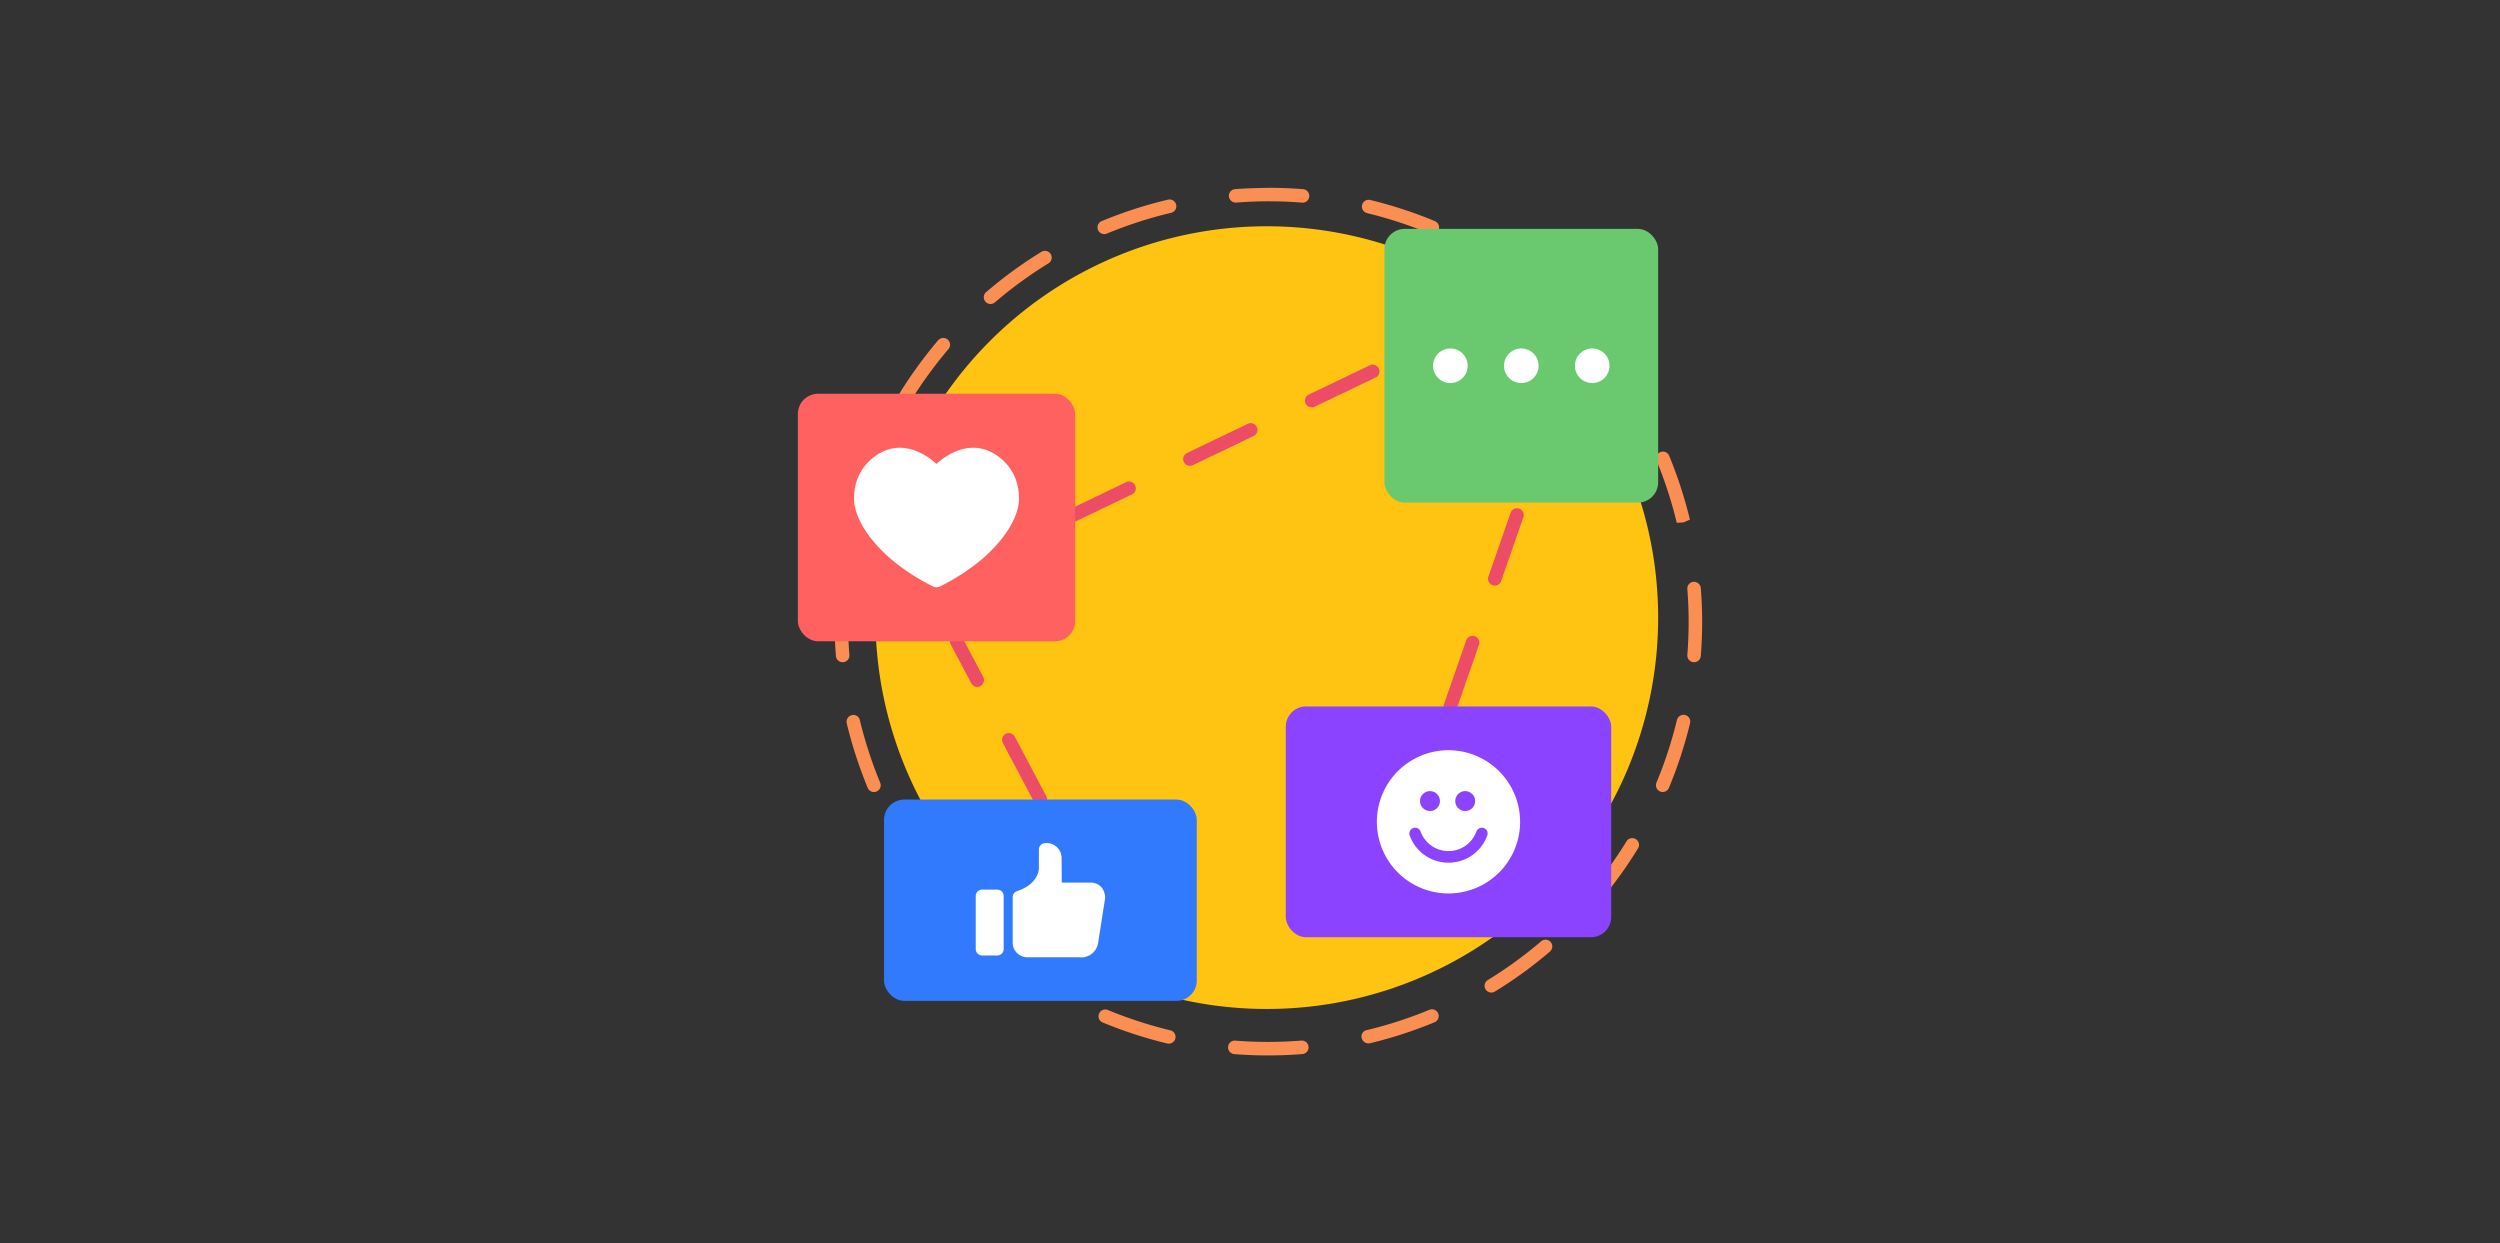 <svg data-tags="dashboard thumbnails,listening" xmlns="http://www.w3.org/2000/svg" viewBox="0 0 185 92"><rect x="0" y="0" width="185" height="92" fill="#333333" stroke="none"/><path d="M93.83 78.102c-.828 0-1.666-.032-2.491-.098a.5.5 0 0 1-.46-.537.49.49 0 0 1 .538-.459 31.035 31.035 0 0 0 4.877-.005.5.5 0 1 1 .08.997c-.843.068-1.7.102-2.545.102Zm-7.344-.872a.54.54 0 0 1-.117-.014 32.147 32.147 0 0 1-4.786-1.56.5.5 0 0 1 .383-.923 31.167 31.167 0 0 0 4.638 1.51.5.5 0 0 1-.118.987Zm14.786-.02a.516.516 0 0 1-.504-.375.48.48 0 0 1 .34-.6l.087-.018a31.49 31.49 0 0 0 4.558-1.483.5.5 0 1 1 .38.924 32.348 32.348 0 0 1-4.738 1.539.515.515 0 0 1-.123.013Zm9.088-3.76a.5.5 0 0 1-.26-.927 31.12 31.12 0 0 0 3.945-2.867.5.5 0 0 1 .65.76 32.034 32.034 0 0 1-4.074 2.96.495.495 0 0 1-.26.074Zm-33-.006a.495.495 0 0 1-.261-.073 32.36 32.36 0 0 1-4.076-2.956.5.5 0 1 1 .649-.762 31.358 31.358 0 0 0 3.948 2.864.5.5 0 0 1-.26.927Zm-7.522-6.411a.5.5 0 0 1-.38-.175 32.01 32.01 0 0 1-2.962-4.07.5.5 0 1 1 .852-.524 31.061 31.061 0 0 0 2.87 3.944.5.5 0 0 1-.38.825Zm48.035-.002a.493.493 0 0 1-.324-.12.499.499 0 0 1-.056-.704 31.44 31.44 0 0 0 2.867-3.948.5.5 0 1 1 .852.524 32.2 32.2 0 0 1-2.96 4.072.497.497 0 0 1-.379.176Zm-53.201-8.42a.499.499 0 0 1-.462-.31 32.637 32.637 0 0 1-1.55-4.765.51.51 0 0 1 .357-.612.49.49 0 0 1 .605.336.71.71 0 0 1 .02.088 31.779 31.779 0 0 0 1.492 4.572.499.499 0 0 1-.272.653.484.484 0 0 1-.19.038Zm58.368-.004a.515.515 0 0 1-.192-.038.501.501 0 0 1-.27-.654 31.115 31.115 0 0 0 1.515-4.635.507.507 0 0 1 .603-.37.501.501 0 0 1 .37.604 32.345 32.345 0 0 1-1.564 4.785.502.502 0 0 1-.462.308Zm2.322-9.603a.562.562 0 0 1-.04-.002.5.5 0 0 1-.459-.538 31.08 31.08 0 0 0 0-4.875.5.5 0 0 1 .46-.537.517.517 0 0 1 .536.46 31.624 31.624 0 0 1 0 5.032.499.499 0 0 1-.497.46Zm-63.006 0a.499.499 0 0 1-.497-.46 32.027 32.027 0 0 1-.104-2.572c0-.827.033-1.655.097-2.463a.49.49 0 0 1 .537-.459.499.499 0 0 1 .459.537c-.06.783-.092 1.585-.093 2.386 0 .822.034 1.661.1 2.491a.499.499 0 0 1-.458.538.546.546 0 0 1-.04.002Zm.765-9.848a.491.491 0 0 1-.117-.014.501.501 0 0 1-.37-.603 32.34 32.34 0 0 1 1.555-4.789.5.5 0 1 1 .924.383 31.211 31.211 0 0 0-1.506 4.64.5.5 0 0 1-.486.383Zm60.98-.385.487-.117-.506.037a31.258 31.258 0 0 0-1.479-4.563.5.5 0 1 1 .924-.38 32.35 32.35 0 0 1 1.527 4.705l-.466.2Zm-57.204-8.747a.5.5 0 0 1-.426-.76 32.236 32.236 0 0 1 2.95-4.079.5.5 0 0 1 .763.649 31.218 31.218 0 0 0-2.86 3.95.499.499 0 0 1-.427.24Zm53.927-.005a.5.5 0 0 1-.427-.24 31.155 31.155 0 0 0-2.864-3.948.5.5 0 1 1 .762-.649 32.226 32.226 0 0 1 2.956 4.076.501.501 0 0 1-.166.688.495.495 0 0 1-.26.073Zm-6.414-7.518a.497.497 0 0 1-.325-.12 31.343 31.343 0 0 0-3.944-2.87.5.5 0 0 1 .523-.851 32.318 32.318 0 0 1 4.071 2.962.5.5 0 0 1-.325.88Zm-41.11-.005a.5.5 0 0 1-.325-.88 31.812 31.812 0 0 1 4.068-2.966.5.5 0 1 1 .523.851 31 31 0 0 0-3.941 2.874.5.5 0 0 1-.325.12Zm32.691-5.17a.512.512 0 0 1-.192-.037 31.118 31.118 0 0 0-4.635-1.518.5.5 0 0 1 .234-.973 32.195 32.195 0 0 1 4.786 1.567.5.5 0 0 1-.193.962Zm-24.274-.002a.5.5 0 0 1-.192-.962 32.345 32.345 0 0 1 4.787-1.559l.112-.026a.5.5 0 1 1 .23.973l-.107.025a31.385 31.385 0 0 0-4.639 1.51.489.489 0 0 1-.191.039Zm14.676-2.326a30.731 30.731 0 0 0-4.918-.006.516.516 0 0 1-.537-.46.498.498 0 0 1 .459-.536c.83-.066 1.687-.082 2.517-.098.83 0 1.676.034 2.518.101a.5.5 0 0 1-.04.998Z" fill="#fb8f53"/><path d="M93.743 16.744a28.96 28.96 0 1 0 28.96 28.96 28.959 28.959 0 0 0-28.96-28.96Z" fill="#ffc312"/><path d="M76.99 59.667a.5.5 0 0 1-.442-.266l-2.337-4.42a.5.5 0 0 1 .885-.467l2.337 4.42a.5.5 0 0 1-.443.734Zm-4.675-8.84a.5.5 0 0 1-.442-.266l-1.519-2.873a.5.5 0 1 1 .885-.467l1.519 2.873a.5.5 0 0 1-.443.734ZM79.04 38.796a.5.5 0 0 1-.218-.95l4.508-2.164a.5.5 0 0 1 .434.902l-4.508 2.164a.504.504 0 0 1-.217.048Zm9.015-4.325a.5.5 0 0 1-.216-.951l4.509-2.163a.5.5 0 0 1 .431.902l-4.508 2.163a.497.497 0 0 1-.216.05Zm9.016-4.326a.5.5 0 0 1-.217-.951l4.51-2.163a.5.5 0 0 1 .432.902l-4.508 2.163a.504.504 0 0 1-.217.049ZM107.327 52.776a.5.5 0 0 1-.473-.664l1.644-4.723a.5.5 0 0 1 .945.328L107.8 52.44a.5.5 0 0 1-.473.336Zm3.286-9.444a.5.5 0 0 1-.472-.665l1.643-4.722a.5.5 0 0 1 .945.328l-1.643 4.723a.5.5 0 0 1-.473.336Z" fill="#ed4c67"/><rect x="59.041" y="29.137" width="20.522" height="18.318" rx="1.5" fill="#ff6060"/><rect x="95.147" y="52.276" width="24.082" height="17.079" rx="1.5" fill="#8c43ff"/><rect x="65.42" y="59.168" width="23.14" height="14.897" rx="1.5" fill="#327afd"/><rect x="102.447" y="16.938" width="20.256" height="20.256" rx="1.5" fill="#6ac96e"/><path d="M75.397 36.778a3.688 3.688 0 0 0-1.93-3.259c-2.153-1.207-4.15.804-4.15.804h-.03s-1.997-2.011-4.15-.804a3.688 3.688 0 0 0-1.93 3.259s-.296 1.92 2.646 4.528a15.508 15.508 0 0 0 3.221 2.105.57.57 0 0 0 .456 0 15.508 15.508 0 0 0 3.221-2.105c2.942-2.608 2.646-4.528 2.646-4.528Z" fill="#fff"/><path d="M107.188 55.515a5.3 5.3 0 1 0 5.3 5.3 5.306 5.306 0 0 0-5.3-5.3Zm1.237 3.028a.736.736 0 1 1-.736.736.736.736 0 0 1 .736-.736Zm-2.606 0a.736.736 0 1 1-.736.736.736.736 0 0 1 .736-.736Zm4.24 3.282a3.053 3.053 0 0 1-5.742 0 .43.43 0 0 1 .257-.551.432.432 0 0 1 .55.255 2.193 2.193 0 0 0 4.128 0 .442.442 0 0 1 .548-.256.43.43 0 0 1 .26.551v.001Z" fill="#fff" fill-rule="evenodd"/><circle cx="107.327" cy="27.066" r="1.28" fill="#fff"/><circle cx="112.575" cy="27.066" r="1.28" fill="#fff"/><circle cx="117.824" cy="27.066" r="1.28" fill="#fff"/><path d="M72.678 70.704h1.119a.474.474 0 0 0 .475-.475v-3.923a.475.475 0 0 0-.475-.475h-1.119a.475.475 0 0 0-.474.475v3.923a.474.474 0 0 0 .474.475Zm3.369.136h3.838a1.258 1.258 0 0 0 1.378-1.084l.508-3.238q.003-.021.004-.043a1.175 1.175 0 0 0-.29-.84 1.066 1.066 0 0 0-.809-.323H78.57l-.012-1.79a1.109 1.109 0 0 0-1.092-1.136 1.397 1.397 0 0 0-.173.01.475.475 0 0 0-.415.472v1.448c-.002.034-.061 1.114-1.614 1.627a.475.475 0 0 0-.325.451v3.337a1.09 1.09 0 0 0 1.108 1.109Z" fill="#fff"/></svg>